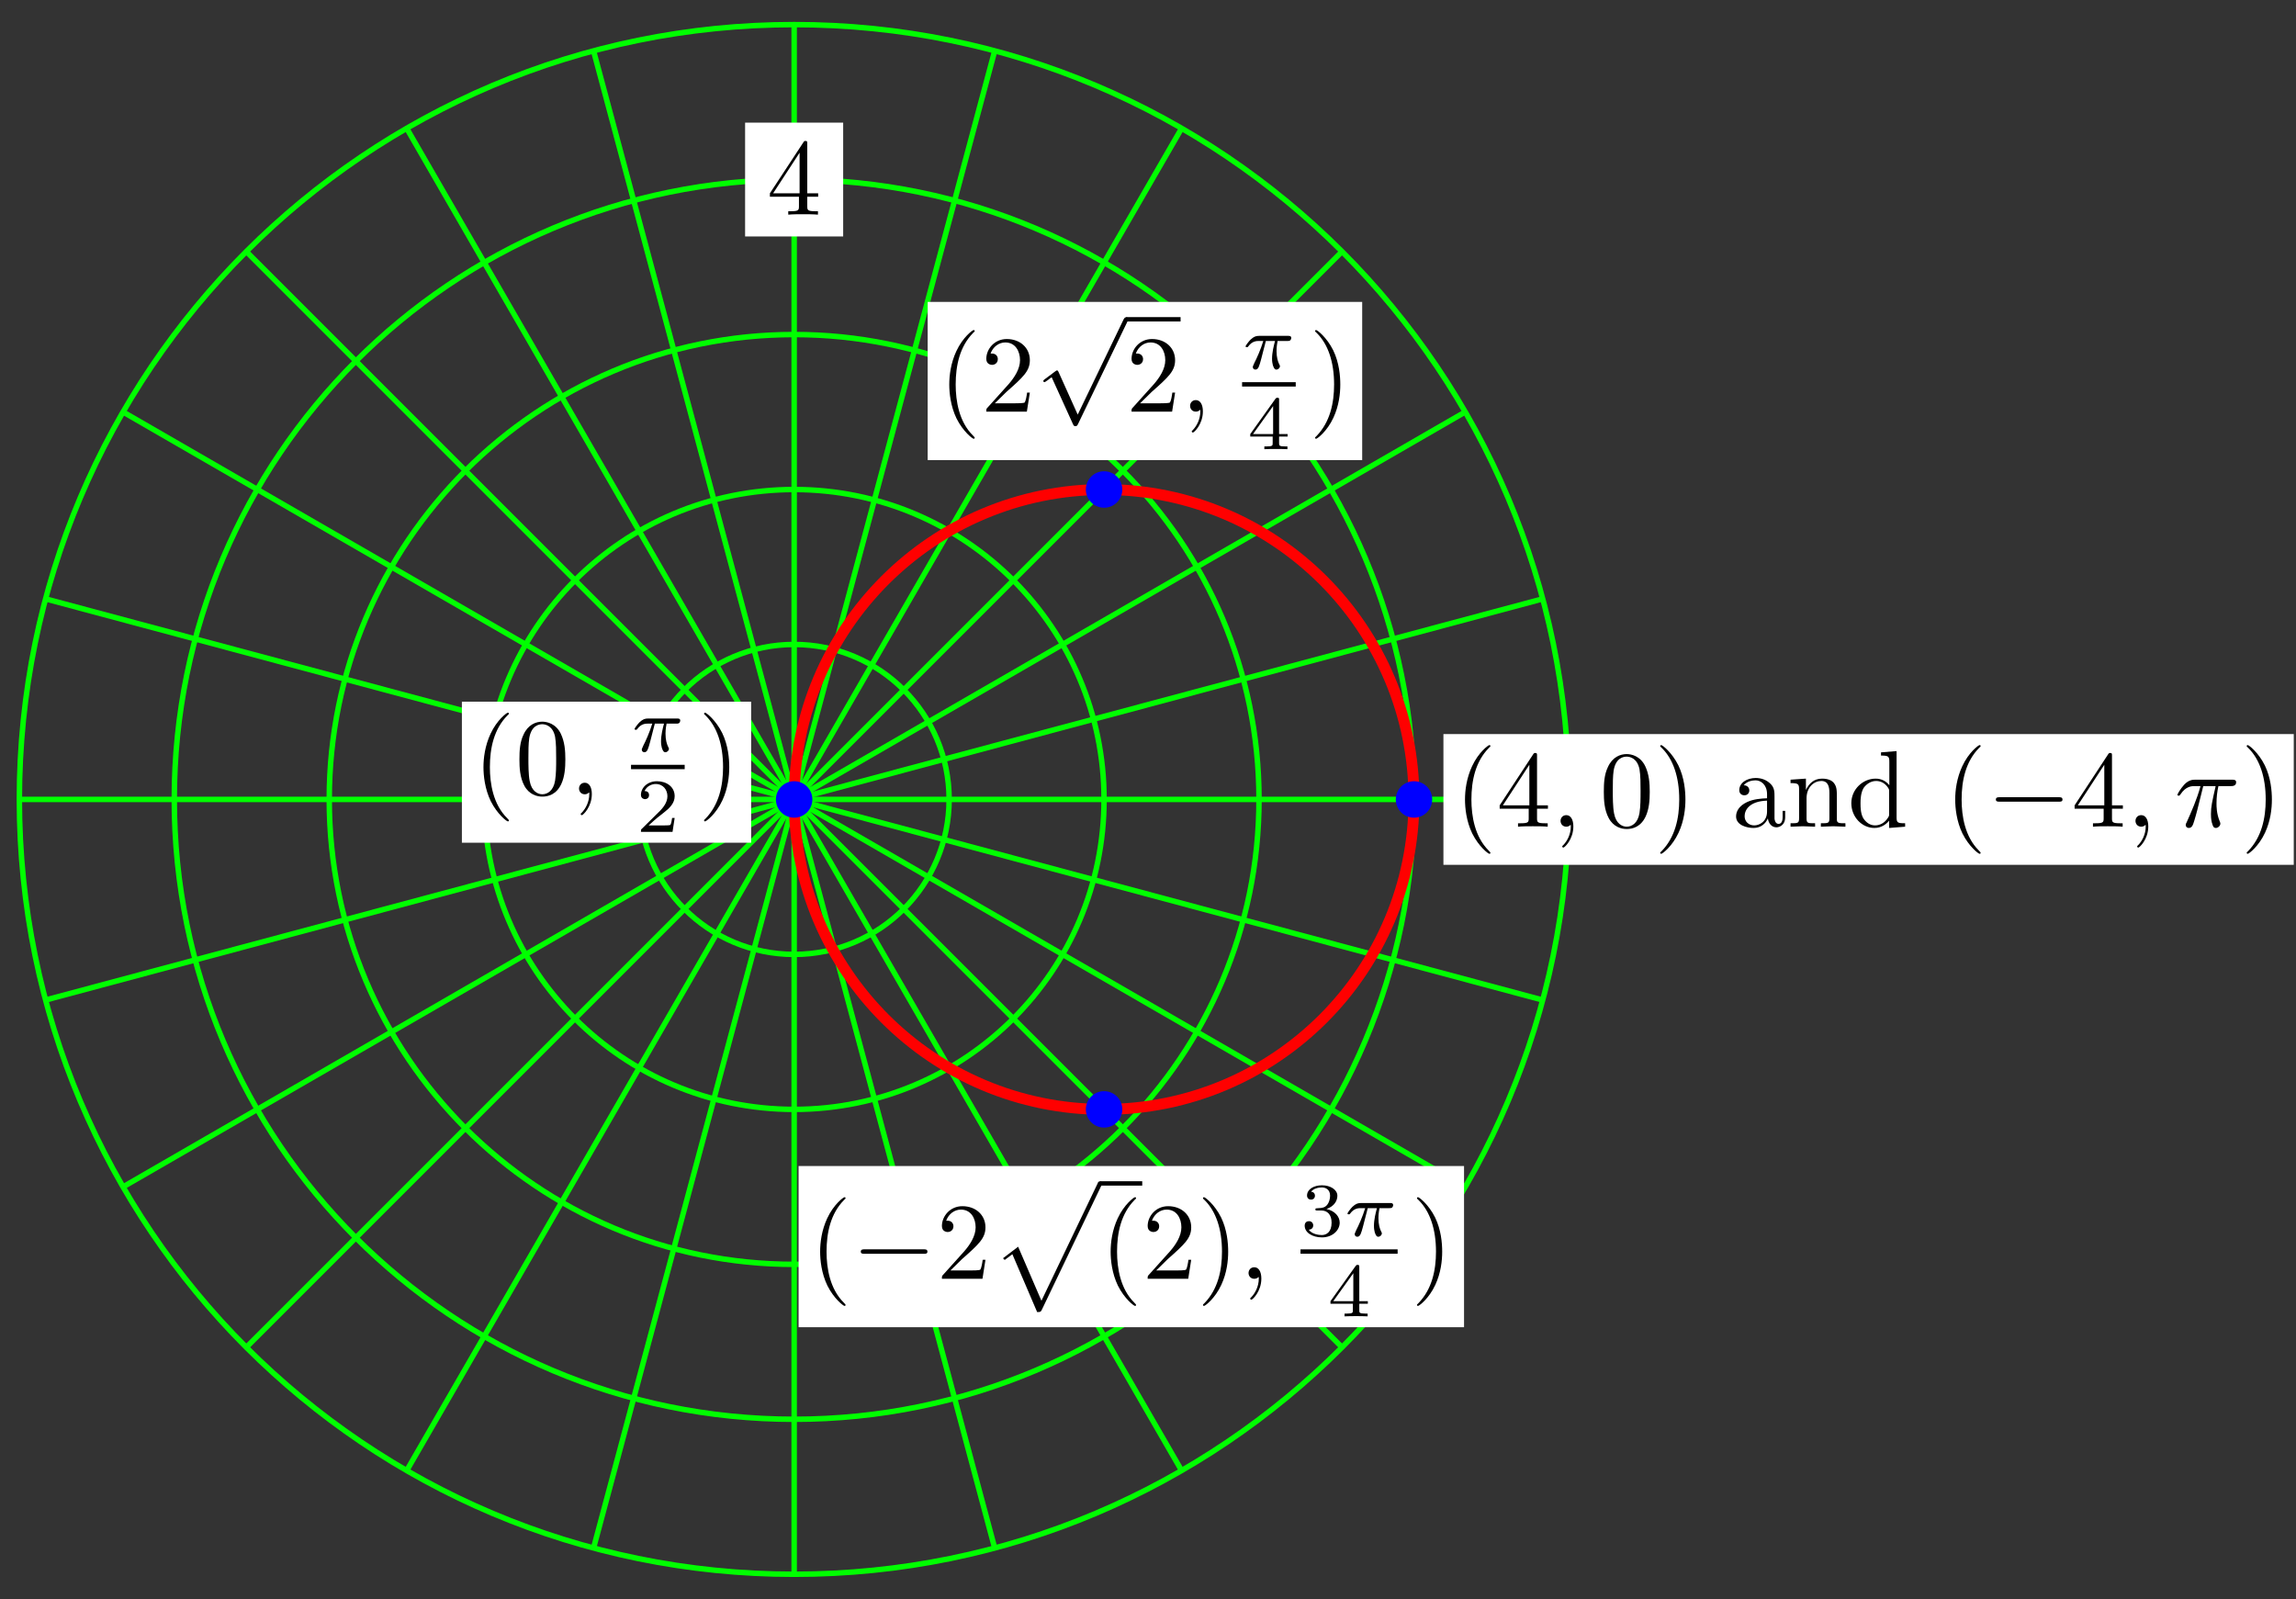<?xml version="1.0" encoding="UTF-8"?>
<svg xmlns="http://www.w3.org/2000/svg" xmlns:xlink="http://www.w3.org/1999/xlink" width="168pt" height="117pt" viewBox="0 0 168 117" version="1.1">
<rect x="0" y="0" width="168" height="117" fill="#333333" stroke="none"/>
<defs>
<g>
<symbol overflow="visible" id="glyph0-0">
<path style="stroke:none;" d=""/>
</symbol>
<symbol overflow="visible" id="glyph0-1">
<path style="stroke:none;" d="M 2.344 -1.312 L 2.344 -0.625 C 2.344 -0.328 2.328 -0.25 1.734 -0.25 L 1.562 -0.25 L 1.562 0 C 1.891 -0.031 2.312 -0.031 2.641 -0.031 C 2.984 -0.031 3.406 -0.031 3.734 0 L 3.734 -0.25 L 3.562 -0.25 C 2.969 -0.25 2.953 -0.328 2.953 -0.625 L 2.953 -1.312 L 3.75 -1.312 L 3.75 -1.562 L 2.953 -1.562 L 2.953 -5.188 C 2.953 -5.344 2.953 -5.391 2.828 -5.391 C 2.75 -5.391 2.734 -5.391 2.672 -5.297 L 0.219 -1.562 L 0.219 -1.312 Z M 2.391 -1.562 L 0.453 -1.562 L 2.391 -4.531 Z M 2.391 -1.562 "/>
</symbol>
<symbol overflow="visible" id="glyph0-2">
<path style="stroke:none;" d="M 2.641 1.906 C 2.641 1.891 2.641 1.875 2.5 1.734 C 1.5 0.734 1.25 -0.766 1.25 -1.984 C 1.25 -3.375 1.547 -4.766 2.531 -5.766 C 2.641 -5.859 2.641 -5.875 2.641 -5.891 C 2.641 -5.953 2.609 -5.969 2.562 -5.969 C 2.484 -5.969 1.766 -5.438 1.297 -4.422 C 0.891 -3.547 0.781 -2.656 0.781 -1.984 C 0.781 -1.375 0.875 -0.406 1.312 0.5 C 1.797 1.469 2.484 1.984 2.562 1.984 C 2.609 1.984 2.641 1.969 2.641 1.906 Z M 2.641 1.906 "/>
</symbol>
<symbol overflow="visible" id="glyph0-3">
<path style="stroke:none;" d="M 3.672 -2.547 C 3.672 -3.188 3.625 -3.828 3.344 -4.422 C 2.984 -5.172 2.328 -5.312 1.984 -5.312 C 1.516 -5.312 0.938 -5.094 0.609 -4.359 C 0.344 -3.812 0.312 -3.188 0.312 -2.547 C 0.312 -1.953 0.344 -1.234 0.672 -0.625 C 1.016 0.016 1.594 0.172 1.984 0.172 C 2.422 0.172 3.016 0.016 3.375 -0.75 C 3.625 -1.297 3.672 -1.922 3.672 -2.547 Z M 1.984 0 C 1.672 0 1.203 -0.203 1.062 -0.969 C 0.969 -1.438 0.969 -2.172 0.969 -2.641 C 0.969 -3.156 0.969 -3.688 1.031 -4.109 C 1.188 -5.062 1.781 -5.125 1.984 -5.125 C 2.25 -5.125 2.766 -4.984 2.922 -4.203 C 3 -3.75 3 -3.141 3 -2.641 C 3 -2.047 3 -1.5 2.922 -1 C 2.797 -0.234 2.344 0 1.984 0 Z M 1.984 0 "/>
</symbol>
<symbol overflow="visible" id="glyph0-4">
<path style="stroke:none;" d="M 2.297 -1.984 C 2.297 -2.609 2.219 -3.578 1.781 -4.484 C 1.297 -5.453 0.609 -5.969 0.531 -5.969 C 0.484 -5.969 0.453 -5.938 0.453 -5.891 C 0.453 -5.875 0.453 -5.859 0.609 -5.719 C 1.391 -4.922 1.844 -3.656 1.844 -1.984 C 1.844 -0.625 1.547 0.766 0.562 1.781 C 0.453 1.875 0.453 1.891 0.453 1.906 C 0.453 1.953 0.484 1.984 0.531 1.984 C 0.609 1.984 1.328 1.453 1.797 0.438 C 2.203 -0.438 2.297 -1.328 2.297 -1.984 Z M 2.297 -1.984 "/>
</symbol>
<symbol overflow="visible" id="glyph0-5">
<path style="stroke:none;" d="M 1.016 -0.609 L 1.859 -1.438 C 3.094 -2.531 3.578 -2.969 3.578 -3.766 C 3.578 -4.672 2.859 -5.312 1.891 -5.312 C 0.984 -5.312 0.391 -4.578 0.391 -3.859 C 0.391 -3.422 0.797 -3.422 0.828 -3.422 C 0.953 -3.422 1.234 -3.516 1.234 -3.844 C 1.234 -4.047 1.094 -4.25 0.812 -4.25 C 0.75 -4.25 0.734 -4.25 0.703 -4.25 C 0.891 -4.766 1.328 -5.062 1.781 -5.062 C 2.516 -5.062 2.859 -4.422 2.859 -3.766 C 2.859 -3.125 2.453 -2.5 2.016 -2 L 0.484 -0.297 C 0.391 -0.203 0.391 -0.188 0.391 0 L 3.359 0 L 3.578 -1.391 L 3.375 -1.391 C 3.344 -1.141 3.281 -0.797 3.203 -0.672 C 3.141 -0.609 2.625 -0.609 2.453 -0.609 Z M 1.016 -0.609 "/>
</symbol>
<symbol overflow="visible" id="glyph1-0">
<path style="stroke:none;" d=""/>
</symbol>
<symbol overflow="visible" id="glyph1-1">
<path style="stroke:none;" d="M 1.625 -0.016 C 1.625 -0.531 1.422 -0.844 1.109 -0.844 C 0.844 -0.844 0.688 -0.641 0.688 -0.422 C 0.688 -0.203 0.844 0 1.109 0 C 1.203 0 1.312 -0.031 1.391 -0.109 C 1.406 -0.125 1.422 -0.125 1.422 -0.125 C 1.438 -0.125 1.438 -0.125 1.438 -0.016 C 1.438 0.578 1.156 1.062 0.906 1.328 C 0.812 1.406 0.812 1.422 0.812 1.453 C 0.812 1.5 0.859 1.531 0.891 1.531 C 0.984 1.531 1.625 0.922 1.625 -0.016 Z M 1.625 -0.016 "/>
</symbol>
<symbol overflow="visible" id="glyph1-2">
<path style="stroke:none;" d="M 2.109 -2.969 L 3.016 -2.969 C 2.75 -1.797 2.672 -1.453 2.672 -0.922 C 2.672 -0.797 2.672 -0.578 2.734 -0.312 C 2.828 0.047 2.906 0.094 3.031 0.094 C 3.188 0.094 3.359 -0.062 3.359 -0.219 C 3.359 -0.266 3.359 -0.281 3.312 -0.391 C 3.078 -0.969 3.078 -1.484 3.078 -1.703 C 3.078 -2.125 3.125 -2.562 3.219 -2.969 L 4.125 -2.969 C 4.234 -2.969 4.516 -2.969 4.516 -3.25 C 4.516 -3.438 4.344 -3.438 4.203 -3.438 L 1.531 -3.438 C 1.359 -3.438 1.047 -3.438 0.703 -3.062 C 0.422 -2.75 0.219 -2.375 0.219 -2.344 C 0.219 -2.328 0.219 -2.266 0.312 -2.266 C 0.375 -2.266 0.391 -2.297 0.438 -2.359 C 0.828 -2.969 1.297 -2.969 1.453 -2.969 L 1.906 -2.969 C 1.656 -2.016 1.219 -1.047 0.891 -0.312 C 0.828 -0.203 0.828 -0.188 0.828 -0.125 C 0.828 0.031 0.953 0.094 1.047 0.094 C 1.297 0.094 1.359 -0.141 1.453 -0.438 C 1.562 -0.797 1.562 -0.812 1.672 -1.219 Z M 2.109 -2.969 "/>
</symbol>
<symbol overflow="visible" id="glyph2-0">
<path style="stroke:none;" d=""/>
</symbol>
<symbol overflow="visible" id="glyph2-1">
<path style="stroke:none;" d="M 3.844 -0.703 L 3.844 -1.156 L 3.656 -1.156 L 3.656 -0.703 C 3.656 -0.25 3.453 -0.203 3.359 -0.203 C 3.094 -0.203 3.062 -0.562 3.062 -0.594 L 3.062 -2.188 C 3.062 -2.531 3.062 -2.844 2.781 -3.125 C 2.469 -3.438 2.078 -3.562 1.688 -3.562 C 1.031 -3.562 0.484 -3.203 0.484 -2.672 C 0.484 -2.438 0.641 -2.297 0.859 -2.297 C 1.078 -2.297 1.219 -2.453 1.219 -2.656 C 1.219 -2.75 1.172 -3.016 0.812 -3.031 C 1.031 -3.312 1.422 -3.391 1.672 -3.391 C 2.062 -3.391 2.516 -3.078 2.516 -2.375 L 2.516 -2.078 C 2.109 -2.062 1.547 -2.031 1.047 -1.797 C 0.453 -1.516 0.25 -1.109 0.25 -0.75 C 0.25 -0.109 1.031 0.094 1.531 0.094 C 2.062 0.094 2.422 -0.234 2.578 -0.609 C 2.609 -0.281 2.828 0.047 3.203 0.047 C 3.359 0.047 3.844 -0.062 3.844 -0.703 Z M 2.516 -1.109 C 2.516 -0.359 1.938 -0.094 1.578 -0.094 C 1.188 -0.094 0.875 -0.359 0.875 -0.766 C 0.875 -1.203 1.203 -1.859 2.516 -1.906 Z M 2.516 -1.109 "/>
</symbol>
<symbol overflow="visible" id="glyph2-2">
<path style="stroke:none;" d="M 4.266 0 L 4.266 -0.25 C 3.844 -0.25 3.656 -0.25 3.641 -0.484 L 3.641 -2.016 C 3.641 -2.688 3.641 -2.938 3.391 -3.234 C 3.281 -3.359 3.016 -3.516 2.562 -3.516 C 1.969 -3.516 1.609 -3.172 1.375 -2.688 L 1.375 -3.516 L 0.25 -3.438 L 0.25 -3.188 C 0.812 -3.188 0.875 -3.125 0.875 -2.734 L 0.875 -0.609 C 0.875 -0.25 0.781 -0.25 0.25 -0.25 L 0.25 0 L 1.156 -0.031 L 2.047 0 L 2.047 -0.25 C 1.516 -0.25 1.422 -0.25 1.422 -0.609 L 1.422 -2.078 C 1.422 -2.906 1.984 -3.344 2.5 -3.344 C 3 -3.344 3.094 -2.922 3.094 -2.469 L 3.094 -0.609 C 3.094 -0.25 3 -0.25 2.469 -0.25 L 2.469 0 L 3.375 -0.031 Z M 4.266 0 "/>
</symbol>
<symbol overflow="visible" id="glyph2-3">
<path style="stroke:none;" d="M 4.203 0 L 4.203 -0.25 C 3.641 -0.25 3.578 -0.297 3.578 -0.688 L 3.578 -5.531 L 2.438 -5.438 L 2.438 -5.203 C 2.984 -5.203 3.047 -5.141 3.047 -4.75 L 3.047 -3.031 C 2.828 -3.312 2.484 -3.516 2.047 -3.516 C 1.109 -3.516 0.266 -2.734 0.266 -1.719 C 0.266 -0.703 1.047 0.094 1.953 0.094 C 2.469 0.094 2.828 -0.188 3.031 -0.438 L 3.031 0.094 Z M 3.031 -0.938 C 3.031 -0.797 3.031 -0.781 2.938 -0.641 C 2.703 -0.266 2.344 -0.094 2 -0.094 C 1.641 -0.094 1.359 -0.297 1.156 -0.594 C 0.953 -0.922 0.938 -1.375 0.938 -1.703 C 0.938 -2 0.953 -2.484 1.172 -2.844 C 1.344 -3.078 1.656 -3.344 2.078 -3.344 C 2.359 -3.344 2.688 -3.234 2.938 -2.875 C 3.031 -2.734 3.031 -2.719 3.031 -2.578 Z M 3.031 -0.938 "/>
</symbol>
<symbol overflow="visible" id="glyph3-0">
<path style="stroke:none;" d=""/>
</symbol>
<symbol overflow="visible" id="glyph3-1">
<path style="stroke:none;" d="M 5.25 -1.828 C 5.391 -1.828 5.531 -1.828 5.531 -1.984 C 5.531 -2.156 5.391 -2.156 5.25 -2.156 L 0.938 -2.156 C 0.812 -2.156 0.656 -2.156 0.656 -1.984 C 0.656 -1.828 0.812 -1.828 0.938 -1.828 Z M 5.25 -1.828 "/>
</symbol>
<symbol overflow="visible" id="glyph3-2">
<path style="stroke:none;" d="M 3.094 6.812 L 1.703 3.719 C 1.641 3.578 1.609 3.578 1.578 3.578 C 1.562 3.578 1.531 3.578 1.438 3.656 L 0.688 4.219 C 0.578 4.297 0.578 4.328 0.578 4.344 C 0.578 4.391 0.609 4.438 0.656 4.438 C 0.703 4.438 0.844 4.328 0.938 4.266 C 0.984 4.219 1.094 4.141 1.188 4.078 L 2.75 7.516 C 2.812 7.656 2.859 7.656 2.922 7.656 C 3.047 7.656 3.062 7.609 3.125 7.484 L 6.734 0 C 6.797 -0.109 6.797 -0.141 6.797 -0.156 C 6.797 -0.234 6.734 -0.312 6.641 -0.312 C 6.578 -0.312 6.516 -0.281 6.453 -0.156 Z M 3.094 6.812 "/>
</symbol>
<symbol overflow="visible" id="glyph4-0">
<path style="stroke:none;" d=""/>
</symbol>
<symbol overflow="visible" id="glyph4-1">
<path style="stroke:none;" d="M 1.734 -2.031 L 2.406 -2.031 C 2.312 -1.688 2.188 -1.188 2.188 -0.734 C 2.188 -0.516 2.219 -0.375 2.25 -0.25 C 2.344 0.031 2.422 0.062 2.5 0.062 C 2.641 0.062 2.766 -0.062 2.766 -0.188 C 2.766 -0.234 2.75 -0.266 2.719 -0.312 C 2.609 -0.531 2.516 -0.844 2.516 -1.297 C 2.516 -1.406 2.516 -1.625 2.594 -2.031 L 3.297 -2.031 C 3.391 -2.031 3.438 -2.031 3.5 -2.062 C 3.578 -2.125 3.594 -2.219 3.594 -2.25 C 3.594 -2.406 3.453 -2.406 3.359 -2.406 L 1.25 -2.406 C 1.016 -2.406 0.859 -2.359 0.609 -2.125 C 0.469 -1.984 0.25 -1.688 0.25 -1.641 C 0.25 -1.578 0.328 -1.578 0.344 -1.578 C 0.406 -1.578 0.406 -1.578 0.453 -1.641 C 0.734 -2.031 1.078 -2.031 1.203 -2.031 L 1.547 -2.031 C 1.359 -1.406 1.062 -0.75 0.891 -0.422 C 0.859 -0.344 0.812 -0.234 0.797 -0.203 C 0.781 -0.188 0.781 -0.156 0.781 -0.125 C 0.781 -0.031 0.844 0.062 0.969 0.062 C 1.188 0.062 1.25 -0.188 1.391 -0.703 Z M 1.734 -2.031 "/>
</symbol>
<symbol overflow="visible" id="glyph5-0">
<path style="stroke:none;" d=""/>
</symbol>
<symbol overflow="visible" id="glyph5-1">
<path style="stroke:none;" d="M 2.953 -0.922 L 2.953 -1.109 L 2.328 -1.109 L 2.328 -3.609 C 2.328 -3.719 2.328 -3.766 2.203 -3.766 C 2.141 -3.766 2.125 -3.766 2.062 -3.688 L 0.219 -1.109 L 0.219 -0.922 L 1.859 -0.922 L 1.859 -0.453 C 1.859 -0.266 1.859 -0.203 1.406 -0.203 L 1.25 -0.203 L 1.25 0 C 1.531 -0.016 1.891 -0.016 2.094 -0.016 C 2.297 -0.016 2.656 -0.016 2.938 0 L 2.938 -0.203 L 2.781 -0.203 C 2.328 -0.203 2.328 -0.266 2.328 -0.453 L 2.328 -0.922 Z M 1.891 -3.156 L 1.891 -1.109 L 0.422 -1.109 Z M 1.891 -3.156 "/>
</symbol>
<symbol overflow="visible" id="glyph5-2">
<path style="stroke:none;" d="M 2.812 -1.016 L 2.625 -1.016 C 2.609 -0.891 2.562 -0.562 2.484 -0.5 C 2.438 -0.469 2.016 -0.469 1.938 -0.469 L 0.906 -0.469 C 1.484 -1 1.688 -1.156 2.016 -1.406 C 2.438 -1.734 2.812 -2.094 2.812 -2.609 C 2.812 -3.297 2.219 -3.703 1.516 -3.703 C 0.812 -3.703 0.344 -3.219 0.344 -2.703 C 0.344 -2.422 0.594 -2.391 0.641 -2.391 C 0.781 -2.391 0.938 -2.484 0.938 -2.688 C 0.938 -2.781 0.906 -2.984 0.609 -2.984 C 0.781 -3.375 1.172 -3.5 1.422 -3.5 C 1.984 -3.5 2.281 -3.062 2.281 -2.609 C 2.281 -2.125 1.938 -1.75 1.75 -1.547 L 0.406 -0.219 C 0.344 -0.172 0.344 -0.156 0.344 0 L 2.656 0 Z M 2.812 -1.016 "/>
</symbol>
<symbol overflow="visible" id="glyph5-3">
<path style="stroke:none;" d="M 1.516 -1.859 C 1.953 -1.859 2.266 -1.562 2.266 -0.969 C 2.266 -0.266 1.875 -0.062 1.547 -0.062 C 1.328 -0.062 0.828 -0.125 0.594 -0.453 C 0.859 -0.469 0.922 -0.656 0.922 -0.766 C 0.922 -0.953 0.781 -1.078 0.609 -1.078 C 0.453 -1.078 0.297 -0.984 0.297 -0.75 C 0.297 -0.234 0.875 0.109 1.562 0.109 C 2.328 0.109 2.859 -0.406 2.859 -0.969 C 2.859 -1.406 2.516 -1.828 1.891 -1.969 C 2.484 -2.172 2.688 -2.594 2.688 -2.938 C 2.688 -3.375 2.188 -3.703 1.562 -3.703 C 0.953 -3.703 0.469 -3.406 0.469 -2.953 C 0.469 -2.766 0.594 -2.656 0.766 -2.656 C 0.938 -2.656 1.047 -2.781 1.047 -2.938 C 1.047 -3.109 0.938 -3.219 0.766 -3.234 C 0.953 -3.484 1.344 -3.547 1.547 -3.547 C 1.797 -3.547 2.156 -3.422 2.156 -2.938 C 2.156 -2.703 2.078 -2.438 1.938 -2.266 C 1.75 -2.062 1.594 -2.047 1.312 -2.031 C 1.172 -2.016 1.156 -2.016 1.125 -2.016 C 1.125 -2.016 1.078 -2 1.078 -1.938 C 1.078 -1.859 1.125 -1.859 1.219 -1.859 Z M 1.516 -1.859 "/>
</symbol>
<symbol overflow="visible" id="glyph6-0">
<path style="stroke:none;" d=""/>
</symbol>
<symbol overflow="visible" id="glyph6-1">
<path style="stroke:none;" d="M 3.375 9.25 C 3.625 9.25 3.641 9.234 3.719 9.078 L 8.078 -0.016 C 8.125 -0.125 8.125 -0.141 8.125 -0.156 C 8.125 -0.25 8.062 -0.312 7.969 -0.312 C 7.859 -0.312 7.828 -0.25 7.797 -0.156 L 3.688 8.422 L 1.984 4.469 L 0.875 5.312 L 1 5.438 L 1.562 5.016 Z M 3.375 9.25 "/>
</symbol>
</g>
</defs>
<g id="surface1">
<path style="fill:none;stroke-width:0.399;stroke-linecap:butt;stroke-linejoin:miter;stroke:rgb(0%,100%,0%);stroke-opacity:1;stroke-miterlimit:10;" d="M 0.001 0.001 L 56.694 0.001 " transform="matrix(1,0,0,-1,58.108,58.493)"/>
<path style="fill:none;stroke-width:0.399;stroke-linecap:butt;stroke-linejoin:miter;stroke:rgb(0%,100%,0%);stroke-opacity:1;stroke-miterlimit:10;" d="M 0.001 0.001 L 54.76 14.672 " transform="matrix(1,0,0,-1,58.108,58.493)"/>
<path style="fill:none;stroke-width:0.399;stroke-linecap:butt;stroke-linejoin:miter;stroke:rgb(0%,100%,0%);stroke-opacity:1;stroke-miterlimit:10;" d="M 0.001 0.001 L 49.096 28.347 " transform="matrix(1,0,0,-1,58.108,58.493)"/>
<path style="fill:none;stroke-width:0.399;stroke-linecap:butt;stroke-linejoin:miter;stroke:rgb(0%,100%,0%);stroke-opacity:1;stroke-miterlimit:10;" d="M 0.001 0.001 L 40.089 40.089 " transform="matrix(1,0,0,-1,58.108,58.493)"/>
<path style="fill:none;stroke-width:0.399;stroke-linecap:butt;stroke-linejoin:miter;stroke:rgb(0%,100%,0%);stroke-opacity:1;stroke-miterlimit:10;" d="M 0.001 0.001 L 28.347 49.096 " transform="matrix(1,0,0,-1,58.108,58.493)"/>
<path style="fill:none;stroke-width:0.399;stroke-linecap:butt;stroke-linejoin:miter;stroke:rgb(0%,100%,0%);stroke-opacity:1;stroke-miterlimit:10;" d="M 0.001 0.001 L 14.672 54.76 " transform="matrix(1,0,0,-1,58.108,58.493)"/>
<path style="fill:none;stroke-width:0.399;stroke-linecap:butt;stroke-linejoin:miter;stroke:rgb(0%,100%,0%);stroke-opacity:1;stroke-miterlimit:10;" d="M 0.001 0.001 L 0.001 56.693 " transform="matrix(1,0,0,-1,58.108,58.493)"/>
<path style="fill:none;stroke-width:0.399;stroke-linecap:butt;stroke-linejoin:miter;stroke:rgb(0%,100%,0%);stroke-opacity:1;stroke-miterlimit:10;" d="M 0.001 0.001 L -14.674 54.76 " transform="matrix(1,0,0,-1,58.108,58.493)"/>
<path style="fill:none;stroke-width:0.399;stroke-linecap:butt;stroke-linejoin:miter;stroke:rgb(0%,100%,0%);stroke-opacity:1;stroke-miterlimit:10;" d="M 0.001 0.001 L -28.345 49.096 " transform="matrix(1,0,0,-1,58.108,58.493)"/>
<path style="fill:none;stroke-width:0.399;stroke-linecap:butt;stroke-linejoin:miter;stroke:rgb(0%,100%,0%);stroke-opacity:1;stroke-miterlimit:10;" d="M 0.001 0.001 L -40.087 40.089 " transform="matrix(1,0,0,-1,58.108,58.493)"/>
<path style="fill:none;stroke-width:0.399;stroke-linecap:butt;stroke-linejoin:miter;stroke:rgb(0%,100%,0%);stroke-opacity:1;stroke-miterlimit:10;" d="M 0.001 0.001 L -49.098 28.347 " transform="matrix(1,0,0,-1,58.108,58.493)"/>
<path style="fill:none;stroke-width:0.399;stroke-linecap:butt;stroke-linejoin:miter;stroke:rgb(0%,100%,0%);stroke-opacity:1;stroke-miterlimit:10;" d="M 0.001 0.001 L -54.762 14.672 " transform="matrix(1,0,0,-1,58.108,58.493)"/>
<path style="fill:none;stroke-width:0.399;stroke-linecap:butt;stroke-linejoin:miter;stroke:rgb(0%,100%,0%);stroke-opacity:1;stroke-miterlimit:10;" d="M 0.001 0.001 L -56.691 0.001 " transform="matrix(1,0,0,-1,58.108,58.493)"/>
<path style="fill:none;stroke-width:0.399;stroke-linecap:butt;stroke-linejoin:miter;stroke:rgb(0%,100%,0%);stroke-opacity:1;stroke-miterlimit:10;" d="M 0.001 0.001 L -54.762 -14.674 " transform="matrix(1,0,0,-1,58.108,58.493)"/>
<path style="fill:none;stroke-width:0.399;stroke-linecap:butt;stroke-linejoin:miter;stroke:rgb(0%,100%,0%);stroke-opacity:1;stroke-miterlimit:10;" d="M 0.001 0.001 L -49.098 -28.345 " transform="matrix(1,0,0,-1,58.108,58.493)"/>
<path style="fill:none;stroke-width:0.399;stroke-linecap:butt;stroke-linejoin:miter;stroke:rgb(0%,100%,0%);stroke-opacity:1;stroke-miterlimit:10;" d="M 0.001 0.001 L -40.087 -40.087 " transform="matrix(1,0,0,-1,58.108,58.493)"/>
<path style="fill:none;stroke-width:0.399;stroke-linecap:butt;stroke-linejoin:miter;stroke:rgb(0%,100%,0%);stroke-opacity:1;stroke-miterlimit:10;" d="M 0.001 0.001 L -28.345 -49.098 " transform="matrix(1,0,0,-1,58.108,58.493)"/>
<path style="fill:none;stroke-width:0.399;stroke-linecap:butt;stroke-linejoin:miter;stroke:rgb(0%,100%,0%);stroke-opacity:1;stroke-miterlimit:10;" d="M 0.001 0.001 L -14.674 -54.762 " transform="matrix(1,0,0,-1,58.108,58.493)"/>
<path style="fill:none;stroke-width:0.399;stroke-linecap:butt;stroke-linejoin:miter;stroke:rgb(0%,100%,0%);stroke-opacity:1;stroke-miterlimit:10;" d="M 0.001 0.001 L 0.001 -56.692 " transform="matrix(1,0,0,-1,58.108,58.493)"/>
<path style="fill:none;stroke-width:0.399;stroke-linecap:butt;stroke-linejoin:miter;stroke:rgb(0%,100%,0%);stroke-opacity:1;stroke-miterlimit:10;" d="M 0.001 0.001 L 14.672 -54.762 " transform="matrix(1,0,0,-1,58.108,58.493)"/>
<path style="fill:none;stroke-width:0.399;stroke-linecap:butt;stroke-linejoin:miter;stroke:rgb(0%,100%,0%);stroke-opacity:1;stroke-miterlimit:10;" d="M 0.001 0.001 L 28.347 -49.098 " transform="matrix(1,0,0,-1,58.108,58.493)"/>
<path style="fill:none;stroke-width:0.399;stroke-linecap:butt;stroke-linejoin:miter;stroke:rgb(0%,100%,0%);stroke-opacity:1;stroke-miterlimit:10;" d="M 0.001 0.001 L 40.089 -40.087 " transform="matrix(1,0,0,-1,58.108,58.493)"/>
<path style="fill:none;stroke-width:0.399;stroke-linecap:butt;stroke-linejoin:miter;stroke:rgb(0%,100%,0%);stroke-opacity:1;stroke-miterlimit:10;" d="M 0.001 0.001 L 49.096 -28.345 " transform="matrix(1,0,0,-1,58.108,58.493)"/>
<path style="fill:none;stroke-width:0.399;stroke-linecap:butt;stroke-linejoin:miter;stroke:rgb(0%,100%,0%);stroke-opacity:1;stroke-miterlimit:10;" d="M 0.001 0.001 L 54.76 -14.674 " transform="matrix(1,0,0,-1,58.108,58.493)"/>
<path style="fill:none;stroke-width:0.399;stroke-linecap:butt;stroke-linejoin:miter;stroke:rgb(0%,100%,0%);stroke-opacity:1;stroke-miterlimit:10;" d="M 11.34 0.001 C 11.34 6.262 6.263 11.34 0.001 11.34 C -6.264 11.34 -11.338 6.262 -11.338 0.001 C -11.338 -6.26 -6.264 -11.338 0.001 -11.338 C 6.263 -11.338 11.34 -6.26 11.34 0.001 Z M 11.34 0.001 " transform="matrix(1,0,0,-1,58.108,58.493)"/>
<path style="fill:none;stroke-width:0.399;stroke-linecap:butt;stroke-linejoin:miter;stroke:rgb(0%,100%,0%);stroke-opacity:1;stroke-miterlimit:10;" d="M 22.676 0.001 C 22.676 12.524 12.524 22.676 0.001 22.676 C -12.525 22.676 -22.677 12.524 -22.677 0.001 C -22.677 -12.526 -12.525 -22.678 0.001 -22.678 C 12.524 -22.678 22.676 -12.526 22.676 0.001 Z M 22.676 0.001 " transform="matrix(1,0,0,-1,58.108,58.493)"/>
<path style="fill:none;stroke-width:0.399;stroke-linecap:butt;stroke-linejoin:miter;stroke:rgb(0%,100%,0%);stroke-opacity:1;stroke-miterlimit:10;" d="M 34.015 0.001 C 34.015 18.785 18.785 34.015 0.001 34.015 C -18.787 34.015 -34.017 18.785 -34.017 0.001 C -34.017 -18.787 -18.787 -34.017 0.001 -34.017 C 18.785 -34.017 34.015 -18.787 34.015 0.001 Z M 34.015 0.001 " transform="matrix(1,0,0,-1,58.108,58.493)"/>
<path style="fill:none;stroke-width:0.399;stroke-linecap:butt;stroke-linejoin:miter;stroke:rgb(0%,100%,0%);stroke-opacity:1;stroke-miterlimit:10;" d="M 45.354 0.001 C 45.354 25.05 25.047 45.354 0.001 45.354 C -25.048 45.354 -45.356 25.05 -45.356 0.001 C -45.356 -25.049 -25.048 -45.352 0.001 -45.352 C 25.047 -45.352 45.354 -25.049 45.354 0.001 Z M 45.354 0.001 " transform="matrix(1,0,0,-1,58.108,58.493)"/>
<path style="fill:none;stroke-width:0.399;stroke-linecap:butt;stroke-linejoin:miter;stroke:rgb(0%,100%,0%);stroke-opacity:1;stroke-miterlimit:10;" d="M 56.694 0.001 C 56.694 31.312 31.312 56.693 0.001 56.693 C -31.31 56.693 -56.691 31.312 -56.691 0.001 C -56.691 -31.31 -31.31 -56.692 0.001 -56.692 C 31.312 -56.692 56.694 -31.31 56.694 0.001 Z M 56.694 0.001 " transform="matrix(1,0,0,-1,58.108,58.493)"/>
<path style=" stroke:none;fill-rule:nonzero;fill:rgb(100%,100%,100%);fill-opacity:1;" d="M 61.695 8.973 L 54.52 8.973 L 54.52 17.301 L 61.695 17.301 Z M 61.695 8.973 "/>
<g style="fill:rgb(0%,0%,0%);fill-opacity:1;">
  <use xlink:href="#glyph0-1" x="56.116" y="15.705"/>
</g>
<path style="fill:none;stroke-width:0.797;stroke-linecap:butt;stroke-linejoin:miter;stroke:rgb(100%,0%,0%);stroke-opacity:1;stroke-miterlimit:10;" d="M 45.354 0.001 C 45.354 12.524 35.203 22.676 22.676 22.676 C 10.153 22.676 0.001 12.524 0.001 0.001 C 0.001 -12.526 10.153 -22.678 22.676 -22.678 C 35.203 -22.678 45.354 -12.526 45.354 0.001 Z M 45.354 0.001 " transform="matrix(1,0,0,-1,58.108,58.493)"/>
<path style="fill-rule:nonzero;fill:rgb(0%,0%,100%);fill-opacity:1;stroke-width:0.399;stroke-linecap:butt;stroke-linejoin:miter;stroke:rgb(0%,0%,100%);stroke-opacity:1;stroke-miterlimit:10;" d="M 46.487 0.001 C 46.487 0.626 45.979 1.134 45.354 1.134 C 44.729 1.134 44.222 0.626 44.222 0.001 C 44.222 -0.628 44.729 -1.136 45.354 -1.136 C 45.979 -1.136 46.487 -0.628 46.487 0.001 Z M 46.487 0.001 " transform="matrix(1,0,0,-1,58.108,58.493)"/>
<path style=" stroke:none;fill-rule:nonzero;fill:rgb(100%,100%,100%);fill-opacity:1;" d="M 167.836 53.711 L 105.617 53.711 L 105.617 63.277 L 167.836 63.277 Z M 167.836 53.711 "/>
<g style="fill:rgb(0%,0%,0%);fill-opacity:1;">
  <use xlink:href="#glyph0-2" x="106.414" y="60.486"/>
  <use xlink:href="#glyph0-1" x="109.513" y="60.486"/>
</g>
<g style="fill:rgb(0%,0%,0%);fill-opacity:1;">
  <use xlink:href="#glyph1-1" x="113.499" y="60.486"/>
</g>
<g style="fill:rgb(0%,0%,0%);fill-opacity:1;">
  <use xlink:href="#glyph0-3" x="117.041" y="60.486"/>
  <use xlink:href="#glyph0-4" x="121.027" y="60.486"/>
</g>
<g style="fill:rgb(0%,0%,0%);fill-opacity:1;">
  <use xlink:href="#glyph2-1" x="126.78" y="60.486"/>
  <use xlink:href="#glyph2-2" x="130.765" y="60.486"/>
  <use xlink:href="#glyph2-3" x="135.197" y="60.486"/>
</g>
<g style="fill:rgb(0%,0%,0%);fill-opacity:1;">
  <use xlink:href="#glyph0-2" x="142.283" y="60.486"/>
</g>
<g style="fill:rgb(0%,0%,0%);fill-opacity:1;">
  <use xlink:href="#glyph3-1" x="145.383" y="60.486"/>
</g>
<g style="fill:rgb(0%,0%,0%);fill-opacity:1;">
  <use xlink:href="#glyph0-1" x="151.582" y="60.486"/>
</g>
<g style="fill:rgb(0%,0%,0%);fill-opacity:1;">
  <use xlink:href="#glyph1-1" x="155.567" y="60.486"/>
</g>
<g style="fill:rgb(0%,0%,0%);fill-opacity:1;">
  <use xlink:href="#glyph1-2" x="159.105" y="60.486"/>
</g>
<g style="fill:rgb(0%,0%,0%);fill-opacity:1;">
  <use xlink:href="#glyph0-4" x="163.939" y="60.486"/>
</g>
<path style="fill-rule:nonzero;fill:rgb(0%,0%,100%);fill-opacity:1;stroke-width:0.399;stroke-linecap:butt;stroke-linejoin:miter;stroke:rgb(0%,0%,100%);stroke-opacity:1;stroke-miterlimit:10;" d="M 23.813 22.676 C 23.813 23.304 23.305 23.812 22.676 23.812 C 22.051 23.812 21.543 23.304 21.543 22.676 C 21.543 22.051 22.051 21.543 22.676 21.543 C 23.305 21.543 23.813 22.051 23.813 22.676 Z M 23.813 22.676 " transform="matrix(1,0,0,-1,58.108,58.493)"/>
<path style=" stroke:none;fill-rule:nonzero;fill:rgb(100%,100%,100%);fill-opacity:1;" d="M 99.672 22.09 L 67.879 22.09 L 67.879 33.664 L 99.672 33.664 Z M 99.672 22.09 "/>
<g style="fill:rgb(0%,0%,0%);fill-opacity:1;">
  <use xlink:href="#glyph0-2" x="68.678" y="30.118"/>
  <use xlink:href="#glyph0-5" x="71.777" y="30.118"/>
</g>
<g style="fill:rgb(0%,0%,0%);fill-opacity:1;">
  <use xlink:href="#glyph3-2" x="75.763" y="23.524"/>
</g>
<path style="fill:none;stroke-width:0.399;stroke-linecap:butt;stroke-linejoin:miter;stroke:rgb(0%,0%,0%);stroke-opacity:1;stroke-miterlimit:10;" d="M 160.265 -34.054 L 165.245 -34.054 " transform="matrix(0.8,0,0,-0.8,-45.812,-3.881)"/>
<g style="fill:rgb(0%,0%,0%);fill-opacity:1;">
  <use xlink:href="#glyph0-5" x="82.405" y="30.118"/>
</g>
<g style="fill:rgb(0%,0%,0%);fill-opacity:1;">
  <use xlink:href="#glyph1-1" x="86.391" y="30.118"/>
</g>
<g style="fill:rgb(0%,0%,0%);fill-opacity:1;">
  <use xlink:href="#glyph4-1" x="90.889" y="26.98"/>
</g>
<path style="fill:none;stroke-width:0.399;stroke-linecap:butt;stroke-linejoin:miter;stroke:rgb(0%,0%,0%);stroke-opacity:1;stroke-miterlimit:10;" d="M 170.87 -40.005 L 175.777 -40.005 " transform="matrix(0.8,0,0,-0.8,-45.812,-3.881)"/>
<g style="fill:rgb(0%,0%,0%);fill-opacity:1;">
  <use xlink:href="#glyph5-1" x="91.264" y="32.866"/>
</g>
<g style="fill:rgb(0%,0%,0%);fill-opacity:1;">
  <use xlink:href="#glyph0-4" x="95.773" y="30.118"/>
</g>
<path style="fill-rule:nonzero;fill:rgb(0%,0%,100%);fill-opacity:1;stroke-width:0.399;stroke-linecap:butt;stroke-linejoin:miter;stroke:rgb(0%,0%,100%);stroke-opacity:1;stroke-miterlimit:10;" d="M 1.134 0.001 C 1.134 0.626 0.626 1.134 0.001 1.134 C -0.628 1.134 -1.135 0.626 -1.135 0.001 C -1.135 -0.628 -0.628 -1.136 0.001 -1.136 C 0.626 -1.136 1.134 -0.628 1.134 0.001 Z M 1.134 0.001 " transform="matrix(1,0,0,-1,58.108,58.493)"/>
<path style=" stroke:none;fill-rule:nonzero;fill:rgb(100%,100%,100%);fill-opacity:1;" d="M 54.961 51.34 L 33.797 51.34 L 33.797 61.66 L 54.961 61.66 Z M 54.961 51.34 "/>
<g style="fill:rgb(0%,0%,0%);fill-opacity:1;">
  <use xlink:href="#glyph0-2" x="34.595" y="58.115"/>
  <use xlink:href="#glyph0-3" x="37.695" y="58.115"/>
</g>
<g style="fill:rgb(0%,0%,0%);fill-opacity:1;">
  <use xlink:href="#glyph1-1" x="41.68" y="58.115"/>
</g>
<g style="fill:rgb(0%,0%,0%);fill-opacity:1;">
  <use xlink:href="#glyph4-1" x="46.18" y="54.977"/>
</g>
<path style="fill:none;stroke-width:0.399;stroke-linecap:butt;stroke-linejoin:miter;stroke:rgb(0%,0%,0%);stroke-opacity:1;stroke-miterlimit:10;" d="M 157.585 -40.004 L 162.492 -40.004 " transform="matrix(0.8,0,0,-0.8,-79.895,24.116)"/>
<g style="fill:rgb(0%,0%,0%);fill-opacity:1;">
  <use xlink:href="#glyph5-2" x="46.554" y="60.864"/>
</g>
<g style="fill:rgb(0%,0%,0%);fill-opacity:1;">
  <use xlink:href="#glyph0-4" x="51.063" y="58.115"/>
</g>
<path style="fill-rule:nonzero;fill:rgb(0%,0%,100%);fill-opacity:1;stroke-width:0.399;stroke-linecap:butt;stroke-linejoin:miter;stroke:rgb(0%,0%,100%);stroke-opacity:1;stroke-miterlimit:10;" d="M 23.813 -22.678 C 23.813 -22.053 23.305 -21.545 22.676 -21.545 C 22.051 -21.545 21.543 -22.053 21.543 -22.678 C 21.543 -23.303 22.051 -23.81 22.676 -23.81 C 23.305 -23.81 23.813 -23.303 23.813 -22.678 Z M 23.813 -22.678 " transform="matrix(1,0,0,-1,58.108,58.493)"/>
<path style=" stroke:none;fill-rule:nonzero;fill:rgb(100%,100%,100%);fill-opacity:1;" d="M 107.125 85.316 L 58.434 85.316 L 58.434 97.109 L 107.125 97.109 Z M 107.125 85.316 "/>
<g style="fill:rgb(0%,0%,0%);fill-opacity:1;">
  <use xlink:href="#glyph0-2" x="59.229" y="93.566"/>
</g>
<g style="fill:rgb(0%,0%,0%);fill-opacity:1;">
  <use xlink:href="#glyph3-1" x="62.329" y="93.566"/>
</g>
<g style="fill:rgb(0%,0%,0%);fill-opacity:1;">
  <use xlink:href="#glyph0-5" x="68.529" y="93.566"/>
</g>
<g style="fill:rgb(0%,0%,0%);fill-opacity:1;">
  <use xlink:href="#glyph6-1" x="72.514" y="86.751"/>
</g>
<path style="fill:none;stroke-width:0.399;stroke-linecap:butt;stroke-linejoin:miter;stroke:rgb(0%,0%,0%);stroke-opacity:1;stroke-miterlimit:10;" d="M 169.673 -33.777 L 173.549 -33.777 " transform="matrix(0.8,0,0,-0.8,-55.261,59.567)"/>
<g style="fill:rgb(0%,0%,0%);fill-opacity:1;">
  <use xlink:href="#glyph0-2" x="80.485" y="93.566"/>
  <use xlink:href="#glyph0-5" x="83.584" y="93.566"/>
  <use xlink:href="#glyph0-4" x="87.57" y="93.566"/>
</g>
<g style="fill:rgb(0%,0%,0%);fill-opacity:1;">
  <use xlink:href="#glyph1-1" x="90.669" y="93.566"/>
</g>
<g style="fill:rgb(0%,0%,0%);fill-opacity:1;">
  <use xlink:href="#glyph5-3" x="95.168" y="90.428"/>
</g>
<g style="fill:rgb(0%,0%,0%);fill-opacity:1;">
  <use xlink:href="#glyph4-1" x="98.345" y="90.428"/>
</g>
<path style="fill:none;stroke-width:0.399;stroke-linecap:butt;stroke-linejoin:miter;stroke:rgb(0%,0%,0%);stroke-opacity:1;stroke-miterlimit:10;" d="M 188.026 -40.007 L 196.908 -40.007 " transform="matrix(0.8,0,0,-0.8,-55.261,59.567)"/>
<g style="fill:rgb(0%,0%,0%);fill-opacity:1;">
  <use xlink:href="#glyph5-1" x="97.132" y="96.315"/>
</g>
<g style="fill:rgb(0%,0%,0%);fill-opacity:1;">
  <use xlink:href="#glyph0-4" x="103.229" y="93.566"/>
</g>
</g>
</svg>
